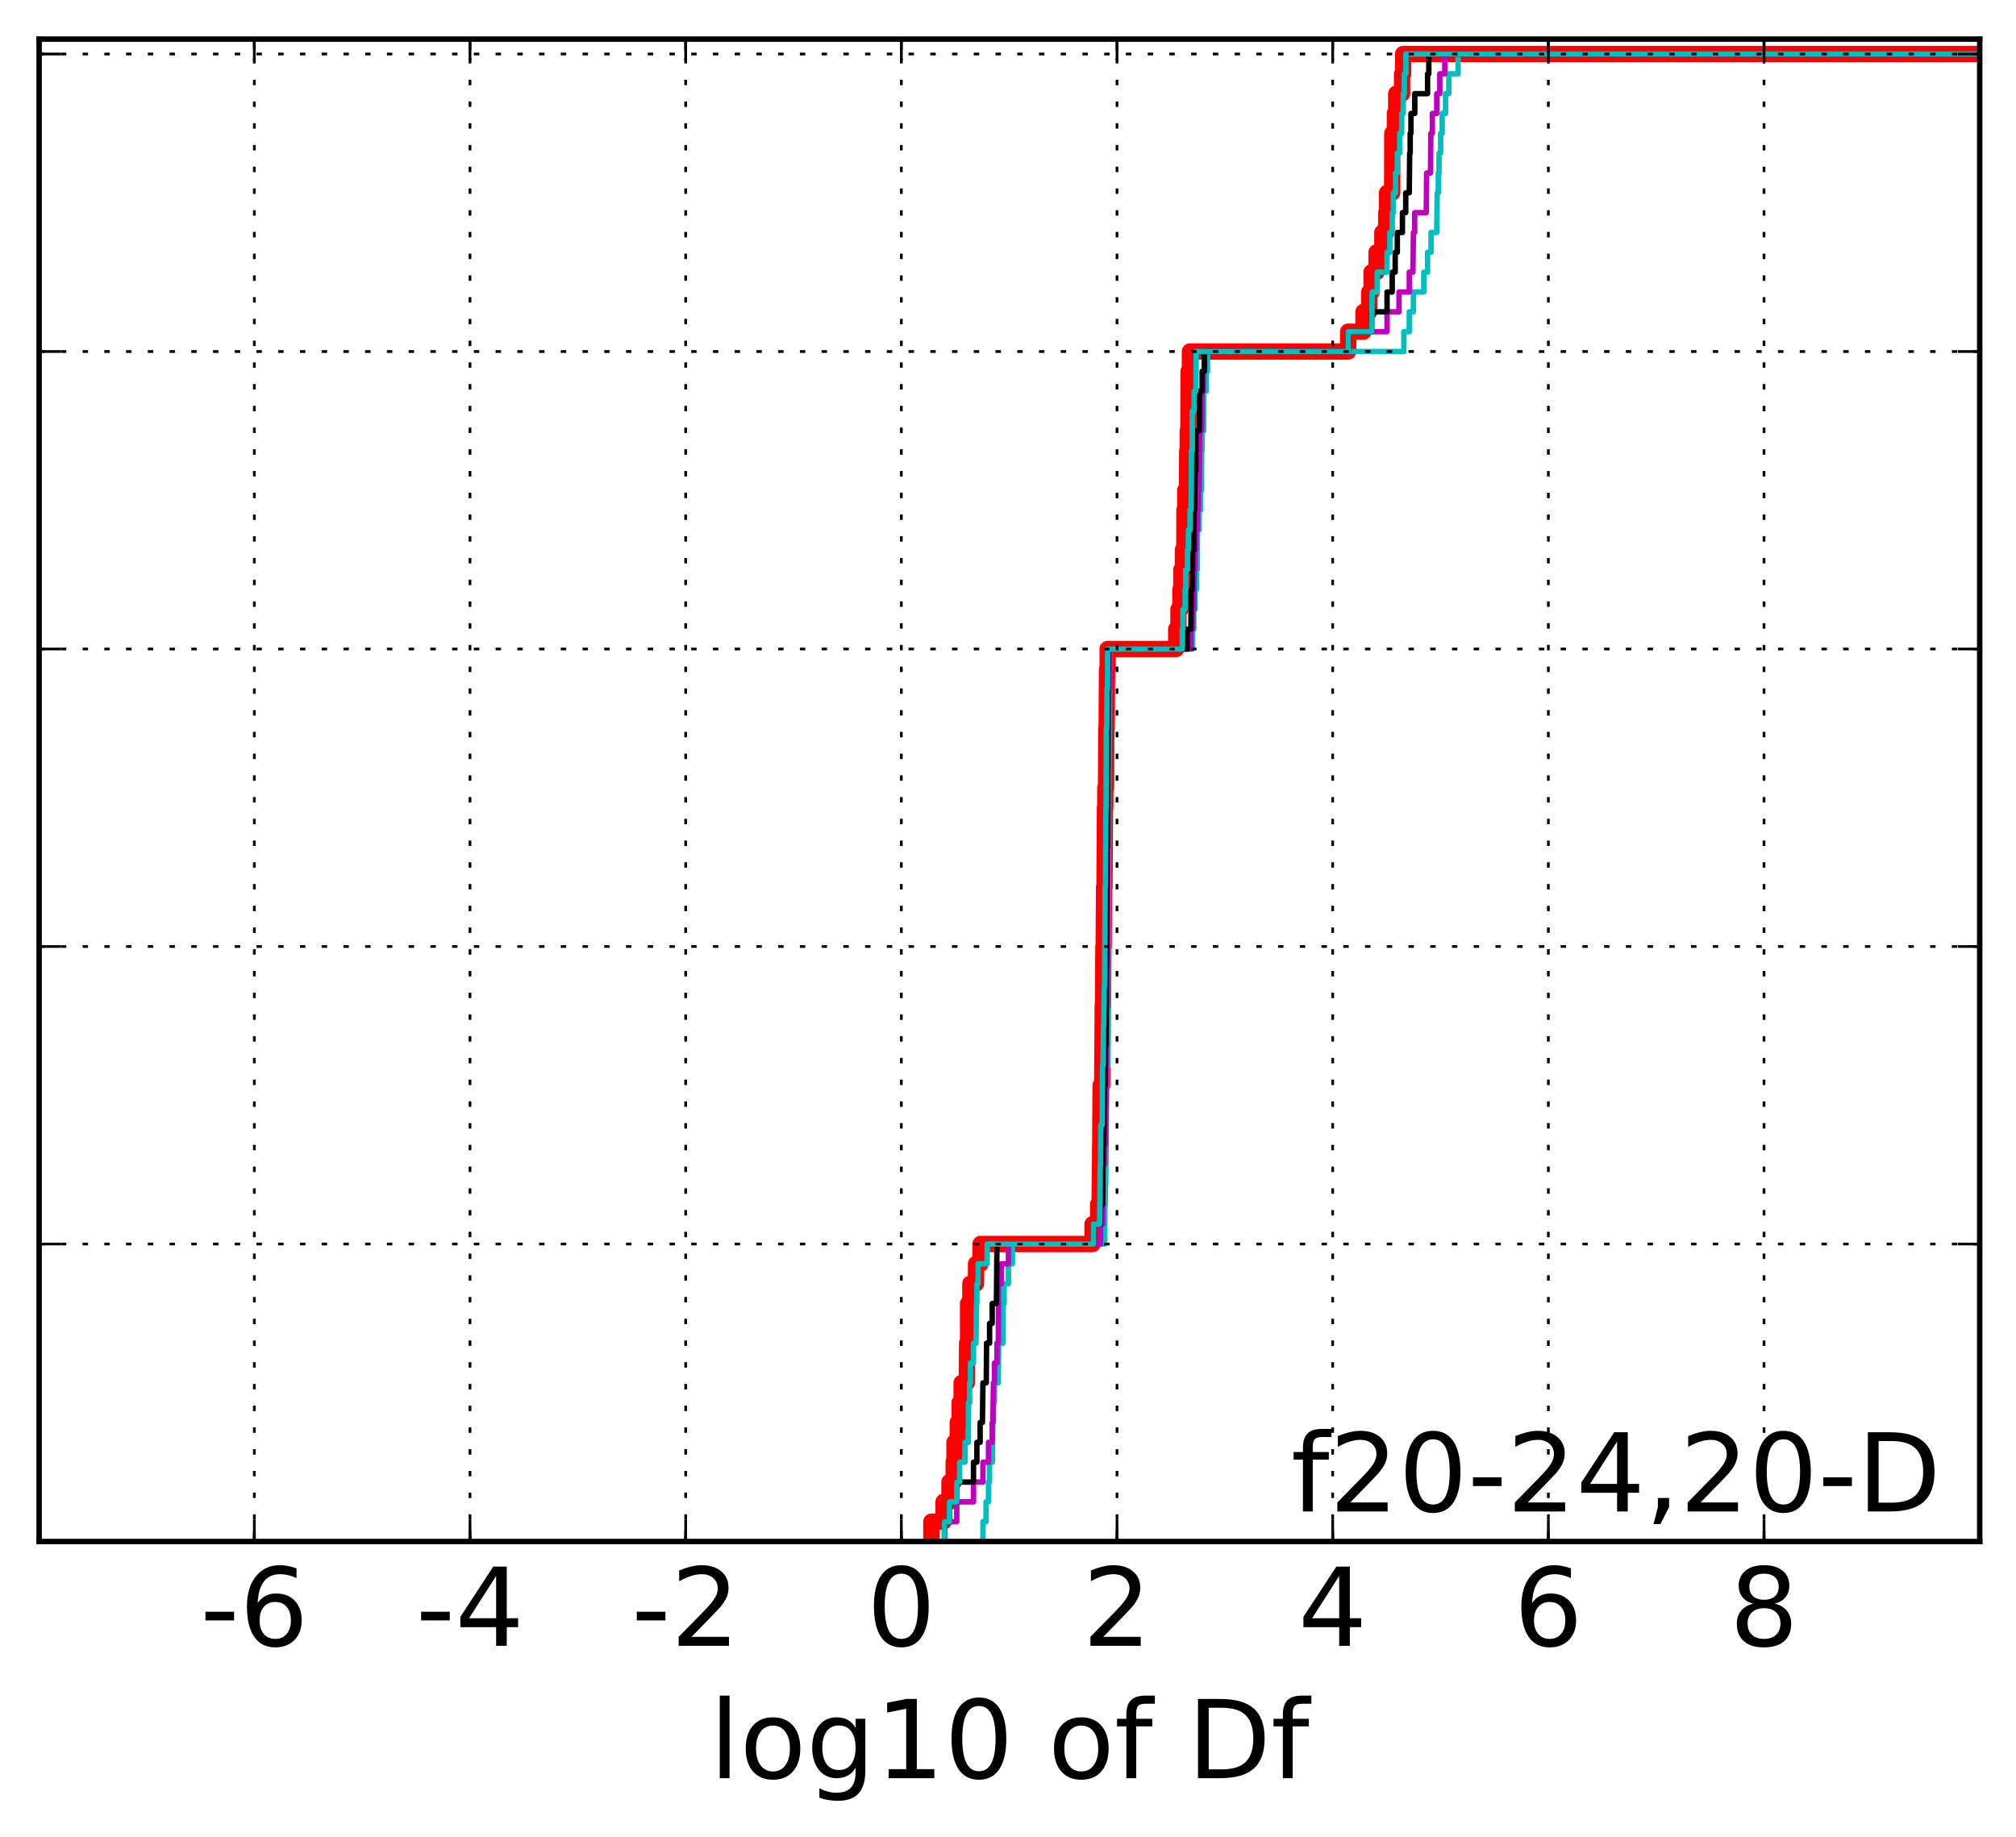 <?xml version="1.0" encoding="utf-8" standalone="no"?>
<!DOCTYPE svg PUBLIC "-//W3C//DTD SVG 1.1//EN"
  "http://www.w3.org/Graphics/SVG/1.1/DTD/svg11.dtd">
<!-- Created with matplotlib (http://matplotlib.org/) -->
<svg height="338pt" version="1.1" viewBox="0 0 371 338" width="371pt" xmlns="http://www.w3.org/2000/svg" xmlns:xlink="http://www.w3.org/1999/xlink">
 <defs>
  <style type="text/css">
*{stroke-linecap:butt;stroke-linejoin:round;stroke-miterlimit:100000;}
  </style>
 </defs>
 <g id="figure_1">
  <g id="patch_1">
   <path d="M 0 338.592 
L 371.52 338.592 
L 371.52 0 
L 0 0 
z
" style="fill:#ffffff;"/>
  </g>
  <g id="axes_1">
   <g id="patch_2">
    <path d="M 7.2 283.68 
L 364.32 283.68 
L 364.32 7.2 
L 7.2 7.2 
z
" style="fill:#ffffff;"/>
   </g>
   <g id="line2d_1">
    <path clip-path="url(#pb24770ac17)" d="M 171.396 283.68 
L 171.396 280.03 
L 173.637 280.03 
L 173.637 276.38 
L 174.725 276.38 
L 174.725 272.73 
L 175.499 272.73 
L 175.499 269.08 
L 175.646 269.08 
L 175.646 265.43 
L 176.25 265.43 
L 176.25 261.781 
L 176.6 261.781 
L 176.6 258.131 
L 176.969 258.131 
L 176.969 254.481 
L 177.911 254.481 
L 177.974 247.181 
L 178.153 247.181 
L 178.155 239.881 
L 178.568 239.881 
L 178.568 236.231 
L 179.613 236.231 
L 179.613 232.581 
L 180.437 232.581 
L 180.437 228.931 
L 201.054 228.931 
L 201.054 225.282 
L 202.089 225.282 
L 202.089 221.632 
L 202.354 221.632 
L 202.465 210.682 
L 202.477 210.682 
L 202.543 199.732 
L 202.834 199.732 
L 202.929 185.133 
L 202.983 185.133 
L 203.057 174.183 
L 203.109 174.183 
L 203.178 163.233 
L 203.259 163.233 
L 203.339 148.634 
L 203.407 148.634 
L 203.407 144.984 
L 203.535 144.984 
L 203.588 134.034 
L 203.654 134.034 
L 203.725 123.084 
L 203.838 123.084 
L 203.838 119.434 
L 216.456 119.434 
L 216.456 115.785 
L 216.866 115.785 
L 216.866 112.135 
L 217.227 112.135 
L 217.227 108.485 
L 217.395 108.485 
L 217.395 104.835 
L 217.691 104.835 
L 217.691 101.185 
L 217.956 101.185 
L 217.965 93.885 
L 218.121 93.885 
L 218.121 90.235 
L 218.44 90.235 
L 218.483 82.935 
L 218.58 82.935 
L 218.58 79.286 
L 218.692 79.286 
L 218.738 68.336 
L 218.974 68.336 
L 218.974 64.686 
L 248.104 64.686 
L 248.104 61.036 
L 250.918 61.036 
L 250.918 57.386 
L 251.99 57.386 
L 251.99 53.736 
L 252.407 53.736 
L 252.407 50.086 
L 253.324 50.086 
L 253.324 46.436 
L 254.387 46.436 
L 254.387 42.787 
L 255.106 42.787 
L 255.106 39.137 
L 255.253 39.137 
L 255.253 35.487 
L 256.194 35.487 
L 256.219 24.537 
L 256.697 24.537 
L 256.697 20.887 
L 256.94 20.887 
L 256.94 17.237 
L 258.021 17.237 
L 258.021 13.587 
L 258.217 13.587 
L 258.217 9.937 
L 364.32 9.937 
L 364.32 9.937 
" style="fill:none;stroke:#ff0000;stroke-linecap:square;stroke-width:3.0;"/>
   </g>
   <g id="line2d_2">
    <path clip-path="url(#pb24770ac17)" d="M 180.891 283.68 
L 180.891 280.03 
L 181.456 280.03 
L 181.456 276.38 
L 181.913 276.38 
L 181.913 272.73 
L 182.097 272.73 
L 182.097 269.08 
L 182.619 269.08 
L 182.713 261.781 
L 182.819 261.781 
L 182.819 258.131 
L 183.005 258.131 
L 183.005 254.481 
L 183.716 254.481 
L 183.789 247.181 
L 184.559 247.181 
L 184.611 239.881 
L 184.781 239.881 
L 184.781 236.231 
L 185.578 236.231 
L 185.578 232.581 
L 186.31 232.581 
L 186.31 228.931 
L 203.285 228.931 
L 203.361 217.982 
L 203.479 217.982 
L 203.588 203.382 
L 203.629 203.382 
L 203.703 196.082 
L 203.865 196.082 
L 203.974 170.533 
L 203.988 170.533 
L 204.093 137.684 
L 204.131 137.684 
L 204.221 123.084 
L 204.264 123.084 
L 204.264 119.434 
L 219.472 119.434 
L 219.472 115.785 
L 219.694 115.785 
L 219.694 112.135 
L 219.925 112.135 
L 219.925 108.485 
L 220.17 108.485 
L 220.17 104.835 
L 220.33 104.835 
L 220.36 97.535 
L 220.67 97.535 
L 220.67 93.885 
L 220.949 93.885 
L 220.949 90.235 
L 221.108 90.235 
L 221.143 82.935 
L 221.227 82.935 
L 221.227 79.286 
L 221.504 79.286 
L 221.532 71.986 
L 221.979 71.986 
L 221.979 68.336 
L 222.208 68.336 
L 222.208 64.686 
L 258.347 64.686 
L 258.347 61.036 
L 259.344 61.036 
L 259.344 57.386 
L 260.107 57.386 
L 260.107 53.736 
L 262.017 53.736 
L 262.017 50.086 
L 262.711 50.086 
L 262.711 46.436 
L 263.355 46.436 
L 263.355 42.787 
L 264.401 42.787 
L 264.486 35.487 
L 264.69 35.487 
L 264.69 31.837 
L 264.822 31.837 
L 264.822 28.187 
L 265.117 28.187 
L 265.117 24.537 
L 265.399 24.537 
L 265.399 20.887 
L 266.02 20.887 
L 266.02 17.237 
L 266.624 17.237 
L 266.624 13.587 
L 268.333 13.587 
L 268.333 9.937 
L 364.32 9.937 
L 364.32 9.937 
" style="fill:none;stroke:#00bfbf;stroke-linecap:square;"/>
   </g>
   <g id="line2d_3">
    <path clip-path="url(#pb24770ac17)" d="M 173.815 283.68 
L 173.815 280.03 
L 176.07 280.03 
L 176.07 276.38 
L 179.151 276.38 
L 179.151 272.73 
L 180.891 272.73 
L 180.891 269.08 
L 181.913 269.08 
L 181.913 265.43 
L 182.592 265.43 
L 182.592 261.781 
L 182.713 261.781 
L 182.819 254.481 
L 183.005 254.481 
L 183.005 250.831 
L 183.478 250.831 
L 183.478 247.181 
L 183.711 247.181 
L 183.789 236.231 
L 184.259 236.231 
L 184.259 232.581 
L 185.578 232.581 
L 185.578 228.931 
L 202.523 228.931 
L 202.523 225.282 
L 202.917 225.282 
L 202.99 214.332 
L 203.287 214.332 
L 203.287 210.682 
L 203.472 210.682 
L 203.566 196.082 
L 203.588 196.082 
L 203.672 185.133 
L 203.774 185.133 
L 203.879 155.933 
L 203.893 155.933 
L 203.996 137.684 
L 204.021 137.684 
L 204.065 126.734 
L 204.21 126.734 
L 204.216 119.434 
L 219.152 119.434 
L 219.152 115.785 
L 219.472 115.785 
L 219.472 112.135 
L 219.694 112.135 
L 219.763 104.835 
L 219.925 104.835 
L 219.925 101.185 
L 220.091 101.185 
L 220.091 97.535 
L 220.36 97.535 
L 220.36 93.885 
L 220.547 93.885 
L 220.547 90.235 
L 220.67 90.235 
L 220.74 82.935 
L 220.789 82.935 
L 220.789 79.286 
L 221.143 79.286 
L 221.227 71.986 
L 221.451 71.986 
L 221.451 68.336 
L 221.673 68.336 
L 221.673 64.686 
L 248.104 64.686 
L 248.104 61.036 
L 255.255 61.036 
L 255.255 57.386 
L 257.45 57.386 
L 257.45 53.736 
L 259.344 53.736 
L 259.344 50.086 
L 260.017 50.086 
L 260.107 42.787 
L 260.344 42.787 
L 260.344 39.137 
L 262.465 39.137 
L 262.541 31.837 
L 263.254 31.837 
L 263.316 24.537 
L 263.597 24.537 
L 263.597 20.887 
L 264.401 20.887 
L 264.401 17.237 
L 264.964 17.237 
L 264.964 13.587 
L 265.882 13.587 
L 265.882 9.937 
L 364.32 9.937 
L 364.32 9.937 
" style="fill:none;stroke:#bf00bf;stroke-linecap:square;"/>
   </g>
   <g id="line2d_4">
    <path clip-path="url(#pb24770ac17)" d="M 173.815 283.68 
L 173.815 280.03 
L 174.725 280.03 
L 174.725 276.38 
L 176.07 276.38 
L 176.07 272.73 
L 179.151 272.73 
L 179.151 269.08 
L 179.772 269.08 
L 179.772 265.43 
L 180.371 265.43 
L 180.371 261.781 
L 180.789 261.781 
L 180.891 254.481 
L 181.501 254.481 
L 181.557 247.181 
L 182.112 247.181 
L 182.112 243.531 
L 182.592 243.531 
L 182.592 239.881 
L 183.366 239.881 
L 183.47 228.931 
L 201.212 228.931 
L 201.212 225.282 
L 202.523 225.282 
L 202.523 221.632 
L 202.917 221.632 
L 202.99 210.682 
L 203.116 210.682 
L 203.215 199.732 
L 203.36 199.732 
L 203.374 192.432 
L 203.514 192.432 
L 203.588 177.833 
L 203.629 177.833 
L 203.72 155.933 
L 203.792 155.933 
L 203.893 123.084 
L 203.996 123.084 
L 203.996 119.434 
L 218.531 119.434 
L 218.531 115.785 
L 219.152 115.785 
L 219.212 108.485 
L 219.41 108.485 
L 219.488 101.185 
L 219.694 101.185 
L 219.763 93.885 
L 219.831 93.885 
L 219.925 86.585 
L 220.072 86.585 
L 220.091 79.286 
L 220.706 79.286 
L 220.74 71.986 
L 221.227 71.986 
L 221.227 68.336 
L 221.63 68.336 
L 221.63 64.686 
L 248.104 64.686 
L 248.104 61.036 
L 252.432 61.036 
L 252.432 57.386 
L 255.255 57.386 
L 255.255 53.736 
L 256.208 53.736 
L 256.208 50.086 
L 256.753 50.086 
L 256.753 46.436 
L 257.146 46.436 
L 257.146 42.787 
L 258.087 42.787 
L 258.087 39.137 
L 258.692 39.137 
L 258.692 35.487 
L 259.344 35.487 
L 259.422 28.187 
L 259.515 28.187 
L 259.515 24.537 
L 259.653 24.537 
L 259.653 20.887 
L 260.359 20.887 
L 260.359 17.237 
L 262.714 17.237 
L 262.714 13.587 
L 262.941 13.587 
L 262.941 9.937 
L 364.32 9.937 
L 364.32 9.937 
" style="fill:none;stroke:#000000;stroke-linecap:square;"/>
   </g>
   <g id="line2d_5">
    <path clip-path="url(#pb24770ac17)" d="M 173.815 283.68 
L 173.815 280.03 
L 174.725 280.03 
L 174.725 276.38 
L 176.07 276.38 
L 176.07 272.73 
L 176.603 272.73 
L 176.603 269.08 
L 177.59 269.08 
L 177.59 265.43 
L 178.204 265.43 
L 178.236 258.131 
L 178.439 258.131 
L 178.439 254.481 
L 178.59 254.481 
L 178.59 250.831 
L 179.151 250.831 
L 179.151 247.181 
L 179.613 247.181 
L 179.689 239.881 
L 179.772 239.881 
L 179.772 236.231 
L 179.998 236.231 
L 179.998 232.581 
L 181.663 232.581 
L 181.663 228.931 
L 201.212 228.931 
L 201.212 225.282 
L 202.361 225.282 
L 202.465 214.332 
L 202.523 214.332 
L 202.58 207.032 
L 202.839 207.032 
L 202.901 196.082 
L 202.985 196.082 
L 203.066 188.783 
L 203.116 188.783 
L 203.215 181.483 
L 203.28 181.483 
L 203.362 163.233 
L 203.428 163.233 
L 203.514 148.634 
L 203.549 148.634 
L 203.59 134.034 
L 203.675 134.034 
L 203.725 126.734 
L 203.815 126.734 
L 203.84 119.434 
L 217.572 119.434 
L 217.572 115.785 
L 217.694 115.785 
L 217.694 112.135 
L 218.083 112.135 
L 218.083 108.485 
L 218.213 108.485 
L 218.213 104.835 
L 218.531 104.835 
L 218.531 101.185 
L 218.684 101.185 
L 218.684 97.535 
L 218.991 97.535 
L 218.991 93.885 
L 219.2 93.885 
L 219.262 82.935 
L 219.41 82.935 
L 219.424 75.636 
L 219.763 75.636 
L 219.763 71.986 
L 220.072 71.986 
L 220.138 64.686 
L 248.104 64.686 
L 248.104 61.036 
L 252.432 61.036 
L 252.506 53.736 
L 253.433 53.736 
L 253.433 50.086 
L 255.255 50.086 
L 255.255 46.436 
L 255.768 46.436 
L 255.768 42.787 
L 256.208 42.787 
L 256.208 39.137 
L 256.42 39.137 
L 256.42 35.487 
L 256.825 35.487 
L 256.825 31.837 
L 257.146 31.837 
L 257.146 28.187 
L 257.577 28.187 
L 257.577 24.537 
L 257.952 24.537 
L 257.952 20.887 
L 258.242 20.887 
L 258.242 17.237 
L 258.434 17.237 
L 258.434 13.587 
L 258.718 13.587 
L 258.718 9.937 
L 364.32 9.937 
L 364.32 9.937 
" style="fill:none;stroke:#00bfbf;stroke-linecap:square;"/>
   </g>
   <g id="patch_3">
    <path d="M 7.2 7.2 
L 364.32 7.2 
" style="fill:none;stroke:#000000;stroke-linecap:square;stroke-linejoin:miter;"/>
   </g>
   <g id="patch_4">
    <path d="M 364.32 283.68 
L 364.32 7.2 
" style="fill:none;stroke:#000000;stroke-linecap:square;stroke-linejoin:miter;"/>
   </g>
   <g id="patch_5">
    <path d="M 7.2 283.68 
L 364.32 283.68 
" style="fill:none;stroke:#000000;stroke-linecap:square;stroke-linejoin:miter;"/>
   </g>
   <g id="patch_6">
    <path d="M 7.2 283.68 
L 7.2 7.2 
" style="fill:none;stroke:#000000;stroke-linecap:square;stroke-linejoin:miter;"/>
   </g>
   <g id="matplotlib.axis_1">
    <g id="xtick_1">
     <g id="line2d_6">
      <path clip-path="url(#pb24770ac17)" d="M 46.804 283.68 
L 46.804 7.2 
" style="fill:none;stroke:#000000;stroke-dasharray:1,3;stroke-dashoffset:0.0;stroke-width:0.5;"/>
     </g>
     <g id="line2d_7">
      <defs>
       <path d="M 0 0 
L 0 -4 
" id="m52066f456d" style="stroke:#000000;stroke-width:0.5;"/>
      </defs>
      <g>
       <use style="stroke:#000000;stroke-width:0.5;" x="46.804" xlink:href="#m52066f456d" y="283.68"/>
      </g>
     </g>
     <g id="line2d_8">
      <defs>
       <path d="M 0 0 
L 0 4 
" id="m3de9fcae3a" style="stroke:#000000;stroke-width:0.5;"/>
      </defs>
      <g>
       <use style="stroke:#000000;stroke-width:0.5;" x="46.804" xlink:href="#m3de9fcae3a" y="7.2"/>
      </g>
     </g>
     <g id="text_1">
      <!-- -6 -->
      <defs>
       <path d="M 33.016 40.375 
Q 26.375 40.375 22.484 35.828 
Q 18.609 31.297 18.609 23.391 
Q 18.609 15.531 22.484 10.953 
Q 26.375 6.391 33.016 6.391 
Q 39.656 6.391 43.531 10.953 
Q 47.406 15.531 47.406 23.391 
Q 47.406 31.297 43.531 35.828 
Q 39.656 40.375 33.016 40.375 
M 52.594 71.297 
L 52.594 62.312 
Q 48.875 64.062 45.094 64.984 
Q 41.312 65.922 37.594 65.922 
Q 27.828 65.922 22.672 59.328 
Q 17.531 52.734 16.797 39.406 
Q 19.672 43.656 24.016 45.922 
Q 28.375 48.188 33.594 48.188 
Q 44.578 48.188 50.953 41.516 
Q 57.328 34.859 57.328 23.391 
Q 57.328 12.156 50.688 5.359 
Q 44.047 -1.422 33.016 -1.422 
Q 20.359 -1.422 13.672 8.266 
Q 6.984 17.969 6.984 36.375 
Q 6.984 53.656 15.188 63.938 
Q 23.391 74.219 37.203 74.219 
Q 40.922 74.219 44.703 73.484 
Q 48.484 72.75 52.594 71.297 
" id="BitstreamVeraSans-Roman-36"/>
       <path d="M 4.891 31.391 
L 31.203 31.391 
L 31.203 23.391 
L 4.891 23.391 
z
" id="BitstreamVeraSans-Roman-2d"/>
      </defs>
      <g transform="translate(36.833 302.877)scale(0.2 -0.2)">
       <use xlink:href="#BitstreamVeraSans-Roman-2d"/>
       <use x="36.084" xlink:href="#BitstreamVeraSans-Roman-36"/>
      </g>
     </g>
    </g>
    <g id="xtick_2">
     <g id="line2d_9">
      <path clip-path="url(#pb24770ac17)" d="M 86.493 283.68 
L 86.493 7.2 
" style="fill:none;stroke:#000000;stroke-dasharray:1,3;stroke-dashoffset:0.0;stroke-width:0.5;"/>
     </g>
     <g id="line2d_10">
      <g>
       <use style="stroke:#000000;stroke-width:0.5;" x="86.493" xlink:href="#m52066f456d" y="283.68"/>
      </g>
     </g>
     <g id="line2d_11">
      <g>
       <use style="stroke:#000000;stroke-width:0.5;" x="86.493" xlink:href="#m3de9fcae3a" y="7.2"/>
      </g>
     </g>
     <g id="text_2">
      <!-- -4 -->
      <defs>
       <path d="M 37.797 64.312 
L 12.891 25.391 
L 37.797 25.391 
z
M 35.203 72.906 
L 47.609 72.906 
L 47.609 25.391 
L 58.016 25.391 
L 58.016 17.188 
L 47.609 17.188 
L 47.609 0 
L 37.797 0 
L 37.797 17.188 
L 4.891 17.188 
L 4.891 26.703 
z
" id="BitstreamVeraSans-Roman-34"/>
      </defs>
      <g transform="translate(76.523 302.877)scale(0.2 -0.2)">
       <use xlink:href="#BitstreamVeraSans-Roman-2d"/>
       <use x="36.084" xlink:href="#BitstreamVeraSans-Roman-34"/>
      </g>
     </g>
    </g>
    <g id="xtick_3">
     <g id="line2d_12">
      <path clip-path="url(#pb24770ac17)" d="M 126.183 283.68 
L 126.183 7.2 
" style="fill:none;stroke:#000000;stroke-dasharray:1,3;stroke-dashoffset:0.0;stroke-width:0.5;"/>
     </g>
     <g id="line2d_13">
      <g>
       <use style="stroke:#000000;stroke-width:0.5;" x="126.183" xlink:href="#m52066f456d" y="283.68"/>
      </g>
     </g>
     <g id="line2d_14">
      <g>
       <use style="stroke:#000000;stroke-width:0.5;" x="126.183" xlink:href="#m3de9fcae3a" y="7.2"/>
      </g>
     </g>
     <g id="text_3">
      <!-- -2 -->
      <defs>
       <path d="M 19.188 8.297 
L 53.609 8.297 
L 53.609 0 
L 7.328 0 
L 7.328 8.297 
Q 12.938 14.109 22.625 23.891 
Q 32.328 33.688 34.812 36.531 
Q 39.547 41.844 41.422 45.531 
Q 43.312 49.219 43.312 52.781 
Q 43.312 58.594 39.234 62.25 
Q 35.156 65.922 28.609 65.922 
Q 23.969 65.922 18.812 64.312 
Q 13.672 62.703 7.812 59.422 
L 7.812 69.391 
Q 13.766 71.781 18.938 73 
Q 24.125 74.219 28.422 74.219 
Q 39.75 74.219 46.484 68.547 
Q 53.219 62.891 53.219 53.422 
Q 53.219 48.922 51.531 44.891 
Q 49.859 40.875 45.406 35.406 
Q 44.188 33.984 37.641 27.219 
Q 31.109 20.453 19.188 8.297 
" id="BitstreamVeraSans-Roman-32"/>
      </defs>
      <g transform="translate(116.213 302.877)scale(0.2 -0.2)">
       <use xlink:href="#BitstreamVeraSans-Roman-2d"/>
       <use x="36.084" xlink:href="#BitstreamVeraSans-Roman-32"/>
      </g>
     </g>
    </g>
    <g id="xtick_4">
     <g id="line2d_15">
      <path clip-path="url(#pb24770ac17)" d="M 165.872 283.68 
L 165.872 7.2 
" style="fill:none;stroke:#000000;stroke-dasharray:1,3;stroke-dashoffset:0.0;stroke-width:0.5;"/>
     </g>
     <g id="line2d_16">
      <g>
       <use style="stroke:#000000;stroke-width:0.5;" x="165.872" xlink:href="#m52066f456d" y="283.68"/>
      </g>
     </g>
     <g id="line2d_17">
      <g>
       <use style="stroke:#000000;stroke-width:0.5;" x="165.872" xlink:href="#m3de9fcae3a" y="7.2"/>
      </g>
     </g>
     <g id="text_4">
      <!-- 0 -->
      <defs>
       <path d="M 31.781 66.406 
Q 24.172 66.406 20.328 58.906 
Q 16.5 51.422 16.5 36.375 
Q 16.5 21.391 20.328 13.891 
Q 24.172 6.391 31.781 6.391 
Q 39.453 6.391 43.281 13.891 
Q 47.125 21.391 47.125 36.375 
Q 47.125 51.422 43.281 58.906 
Q 39.453 66.406 31.781 66.406 
M 31.781 74.219 
Q 44.047 74.219 50.516 64.516 
Q 56.984 54.828 56.984 36.375 
Q 56.984 17.969 50.516 8.266 
Q 44.047 -1.422 31.781 -1.422 
Q 19.531 -1.422 13.062 8.266 
Q 6.594 17.969 6.594 36.375 
Q 6.594 54.828 13.062 64.516 
Q 19.531 74.219 31.781 74.219 
" id="BitstreamVeraSans-Roman-30"/>
      </defs>
      <g transform="translate(159.51 302.877)scale(0.2 -0.2)">
       <use xlink:href="#BitstreamVeraSans-Roman-30"/>
      </g>
     </g>
    </g>
    <g id="xtick_5">
     <g id="line2d_18">
      <path clip-path="url(#pb24770ac17)" d="M 205.562 283.68 
L 205.562 7.2 
" style="fill:none;stroke:#000000;stroke-dasharray:1,3;stroke-dashoffset:0.0;stroke-width:0.5;"/>
     </g>
     <g id="line2d_19">
      <g>
       <use style="stroke:#000000;stroke-width:0.5;" x="205.562" xlink:href="#m52066f456d" y="283.68"/>
      </g>
     </g>
     <g id="line2d_20">
      <g>
       <use style="stroke:#000000;stroke-width:0.5;" x="205.562" xlink:href="#m3de9fcae3a" y="7.2"/>
      </g>
     </g>
     <g id="text_5">
      <!-- 2 -->
      <g transform="translate(199.199 302.877)scale(0.2 -0.2)">
       <use xlink:href="#BitstreamVeraSans-Roman-32"/>
      </g>
     </g>
    </g>
    <g id="xtick_6">
     <g id="line2d_21">
      <path clip-path="url(#pb24770ac17)" d="M 245.251 283.68 
L 245.251 7.2 
" style="fill:none;stroke:#000000;stroke-dasharray:1,3;stroke-dashoffset:0.0;stroke-width:0.5;"/>
     </g>
     <g id="line2d_22">
      <g>
       <use style="stroke:#000000;stroke-width:0.5;" x="245.251" xlink:href="#m52066f456d" y="283.68"/>
      </g>
     </g>
     <g id="line2d_23">
      <g>
       <use style="stroke:#000000;stroke-width:0.5;" x="245.251" xlink:href="#m3de9fcae3a" y="7.2"/>
      </g>
     </g>
     <g id="text_6">
      <!-- 4 -->
      <g transform="translate(238.889 302.877)scale(0.2 -0.2)">
       <use xlink:href="#BitstreamVeraSans-Roman-34"/>
      </g>
     </g>
    </g>
    <g id="xtick_7">
     <g id="line2d_24">
      <path clip-path="url(#pb24770ac17)" d="M 284.941 283.68 
L 284.941 7.2 
" style="fill:none;stroke:#000000;stroke-dasharray:1,3;stroke-dashoffset:0.0;stroke-width:0.5;"/>
     </g>
     <g id="line2d_25">
      <g>
       <use style="stroke:#000000;stroke-width:0.5;" x="284.941" xlink:href="#m52066f456d" y="283.68"/>
      </g>
     </g>
     <g id="line2d_26">
      <g>
       <use style="stroke:#000000;stroke-width:0.5;" x="284.941" xlink:href="#m3de9fcae3a" y="7.2"/>
      </g>
     </g>
     <g id="text_7">
      <!-- 6 -->
      <g transform="translate(278.578 302.877)scale(0.2 -0.2)">
       <use xlink:href="#BitstreamVeraSans-Roman-36"/>
      </g>
     </g>
    </g>
    <g id="xtick_8">
     <g id="line2d_27">
      <path clip-path="url(#pb24770ac17)" d="M 324.63 283.68 
L 324.63 7.2 
" style="fill:none;stroke:#000000;stroke-dasharray:1,3;stroke-dashoffset:0.0;stroke-width:0.5;"/>
     </g>
     <g id="line2d_28">
      <g>
       <use style="stroke:#000000;stroke-width:0.5;" x="324.63" xlink:href="#m52066f456d" y="283.68"/>
      </g>
     </g>
     <g id="line2d_29">
      <g>
       <use style="stroke:#000000;stroke-width:0.5;" x="324.63" xlink:href="#m3de9fcae3a" y="7.2"/>
      </g>
     </g>
     <g id="text_8">
      <!-- 8 -->
      <defs>
       <path d="M 31.781 34.625 
Q 24.75 34.625 20.719 30.859 
Q 16.703 27.094 16.703 20.516 
Q 16.703 13.922 20.719 10.156 
Q 24.75 6.391 31.781 6.391 
Q 38.812 6.391 42.859 10.172 
Q 46.922 13.969 46.922 20.516 
Q 46.922 27.094 42.891 30.859 
Q 38.875 34.625 31.781 34.625 
M 21.922 38.812 
Q 15.578 40.375 12.031 44.719 
Q 8.5 49.078 8.5 55.328 
Q 8.5 64.062 14.719 69.141 
Q 20.953 74.219 31.781 74.219 
Q 42.672 74.219 48.875 69.141 
Q 55.078 64.062 55.078 55.328 
Q 55.078 49.078 51.531 44.719 
Q 48 40.375 41.703 38.812 
Q 48.828 37.156 52.797 32.312 
Q 56.781 27.484 56.781 20.516 
Q 56.781 9.906 50.312 4.234 
Q 43.844 -1.422 31.781 -1.422 
Q 19.734 -1.422 13.25 4.234 
Q 6.781 9.906 6.781 20.516 
Q 6.781 27.484 10.781 32.312 
Q 14.797 37.156 21.922 38.812 
M 18.312 54.391 
Q 18.312 48.734 21.844 45.562 
Q 25.391 42.391 31.781 42.391 
Q 38.141 42.391 41.719 45.562 
Q 45.312 48.734 45.312 54.391 
Q 45.312 60.062 41.719 63.234 
Q 38.141 66.406 31.781 66.406 
Q 25.391 66.406 21.844 63.234 
Q 18.312 60.062 18.312 54.391 
" id="BitstreamVeraSans-Roman-38"/>
      </defs>
      <g transform="translate(318.268 302.877)scale(0.2 -0.2)">
       <use xlink:href="#BitstreamVeraSans-Roman-38"/>
      </g>
     </g>
    </g>
    <g id="xtick_9">
     <g id="line2d_30">
      <path clip-path="url(#pb24770ac17)" d="M 364.32 283.68 
L 364.32 7.2 
" style="fill:none;stroke:#000000;stroke-dasharray:1,3;stroke-dashoffset:0.0;stroke-width:0.5;"/>
     </g>
     <g id="line2d_31">
      <g>
       <use style="stroke:#000000;stroke-width:0.5;" x="364.32" xlink:href="#m52066f456d" y="283.68"/>
      </g>
     </g>
     <g id="line2d_32">
      <g>
       <use style="stroke:#000000;stroke-width:0.5;" x="364.32" xlink:href="#m3de9fcae3a" y="7.2"/>
      </g>
     </g>
    </g>
    <g id="xtick_10">
     <g id="line2d_33">
      <defs>
       <path d="M 0 0 
L 0 -2 
" id="mc5ed338a54" style="stroke:#000000;stroke-width:0.5;"/>
      </defs>
      <g>
       <use style="stroke:#000000;stroke-width:0.5;" x="46.804" xlink:href="#mc5ed338a54" y="283.68"/>
      </g>
     </g>
     <g id="line2d_34">
      <defs>
       <path d="M 0 0 
L 0 2 
" id="m9a2a3926b3" style="stroke:#000000;stroke-width:0.5;"/>
      </defs>
      <g>
       <use style="stroke:#000000;stroke-width:0.5;" x="46.804" xlink:href="#m9a2a3926b3" y="7.2"/>
      </g>
     </g>
    </g>
    <g id="xtick_11">
     <g id="line2d_35">
      <g>
       <use style="stroke:#000000;stroke-width:0.5;" x="86.493" xlink:href="#mc5ed338a54" y="283.68"/>
      </g>
     </g>
     <g id="line2d_36">
      <g>
       <use style="stroke:#000000;stroke-width:0.5;" x="86.493" xlink:href="#m9a2a3926b3" y="7.2"/>
      </g>
     </g>
    </g>
    <g id="xtick_12">
     <g id="line2d_37">
      <g>
       <use style="stroke:#000000;stroke-width:0.5;" x="126.183" xlink:href="#mc5ed338a54" y="283.68"/>
      </g>
     </g>
     <g id="line2d_38">
      <g>
       <use style="stroke:#000000;stroke-width:0.5;" x="126.183" xlink:href="#m9a2a3926b3" y="7.2"/>
      </g>
     </g>
    </g>
    <g id="xtick_13">
     <g id="line2d_39">
      <g>
       <use style="stroke:#000000;stroke-width:0.5;" x="165.872" xlink:href="#mc5ed338a54" y="283.68"/>
      </g>
     </g>
     <g id="line2d_40">
      <g>
       <use style="stroke:#000000;stroke-width:0.5;" x="165.872" xlink:href="#m9a2a3926b3" y="7.2"/>
      </g>
     </g>
    </g>
    <g id="xtick_14">
     <g id="line2d_41">
      <g>
       <use style="stroke:#000000;stroke-width:0.5;" x="205.562" xlink:href="#mc5ed338a54" y="283.68"/>
      </g>
     </g>
     <g id="line2d_42">
      <g>
       <use style="stroke:#000000;stroke-width:0.5;" x="205.562" xlink:href="#m9a2a3926b3" y="7.2"/>
      </g>
     </g>
    </g>
    <g id="xtick_15">
     <g id="line2d_43">
      <g>
       <use style="stroke:#000000;stroke-width:0.5;" x="245.251" xlink:href="#mc5ed338a54" y="283.68"/>
      </g>
     </g>
     <g id="line2d_44">
      <g>
       <use style="stroke:#000000;stroke-width:0.5;" x="245.251" xlink:href="#m9a2a3926b3" y="7.2"/>
      </g>
     </g>
    </g>
    <g id="xtick_16">
     <g id="line2d_45">
      <g>
       <use style="stroke:#000000;stroke-width:0.5;" x="284.941" xlink:href="#mc5ed338a54" y="283.68"/>
      </g>
     </g>
     <g id="line2d_46">
      <g>
       <use style="stroke:#000000;stroke-width:0.5;" x="284.941" xlink:href="#m9a2a3926b3" y="7.2"/>
      </g>
     </g>
    </g>
    <g id="xtick_17">
     <g id="line2d_47">
      <g>
       <use style="stroke:#000000;stroke-width:0.5;" x="324.63" xlink:href="#mc5ed338a54" y="283.68"/>
      </g>
     </g>
     <g id="line2d_48">
      <g>
       <use style="stroke:#000000;stroke-width:0.5;" x="324.63" xlink:href="#m9a2a3926b3" y="7.2"/>
      </g>
     </g>
    </g>
    <g id="xtick_18">
     <g id="line2d_49">
      <g>
       <use style="stroke:#000000;stroke-width:0.5;" x="364.32" xlink:href="#mc5ed338a54" y="283.68"/>
      </g>
     </g>
     <g id="line2d_50">
      <g>
       <use style="stroke:#000000;stroke-width:0.5;" x="364.32" xlink:href="#m9a2a3926b3" y="7.2"/>
      </g>
     </g>
    </g>
    <g id="text_9">
     <!-- log10 of Df -->
     <defs>
      <path id="BitstreamVeraSans-Roman-20"/>
      <path d="M 12.406 8.297 
L 28.516 8.297 
L 28.516 63.922 
L 10.984 60.406 
L 10.984 69.391 
L 28.422 72.906 
L 38.281 72.906 
L 38.281 8.297 
L 54.391 8.297 
L 54.391 0 
L 12.406 0 
z
" id="BitstreamVeraSans-Roman-31"/>
      <path d="M 30.609 48.391 
Q 23.391 48.391 19.188 42.75 
Q 14.984 37.109 14.984 27.297 
Q 14.984 17.484 19.156 11.844 
Q 23.344 6.203 30.609 6.203 
Q 37.797 6.203 41.984 11.859 
Q 46.188 17.531 46.188 27.297 
Q 46.188 37.016 41.984 42.703 
Q 37.797 48.391 30.609 48.391 
M 30.609 56 
Q 42.328 56 49.016 48.375 
Q 55.719 40.766 55.719 27.297 
Q 55.719 13.875 49.016 6.219 
Q 42.328 -1.422 30.609 -1.422 
Q 18.844 -1.422 12.172 6.219 
Q 5.516 13.875 5.516 27.297 
Q 5.516 40.766 12.172 48.375 
Q 18.844 56 30.609 56 
" id="BitstreamVeraSans-Roman-6f"/>
      <path d="M 9.422 75.984 
L 18.406 75.984 
L 18.406 0 
L 9.422 0 
z
" id="BitstreamVeraSans-Roman-6c"/>
      <path d="M 19.672 64.797 
L 19.672 8.109 
L 31.594 8.109 
Q 46.688 8.109 53.688 14.938 
Q 60.688 21.781 60.688 36.531 
Q 60.688 51.172 53.688 57.984 
Q 46.688 64.797 31.594 64.797 
z
M 9.812 72.906 
L 30.078 72.906 
Q 51.266 72.906 61.172 64.094 
Q 71.094 55.281 71.094 36.531 
Q 71.094 17.672 61.125 8.828 
Q 51.172 0 30.078 0 
L 9.812 0 
z
" id="BitstreamVeraSans-Roman-44"/>
      <path d="M 45.406 27.984 
Q 45.406 37.75 41.375 43.109 
Q 37.359 48.484 30.078 48.484 
Q 22.859 48.484 18.828 43.109 
Q 14.797 37.75 14.797 27.984 
Q 14.797 18.266 18.828 12.891 
Q 22.859 7.516 30.078 7.516 
Q 37.359 7.516 41.375 12.891 
Q 45.406 18.266 45.406 27.984 
M 54.391 6.781 
Q 54.391 -7.172 48.188 -13.984 
Q 42 -20.797 29.203 -20.797 
Q 24.469 -20.797 20.266 -20.094 
Q 16.062 -19.391 12.109 -17.922 
L 12.109 -9.188 
Q 16.062 -11.328 19.922 -12.344 
Q 23.781 -13.375 27.781 -13.375 
Q 36.625 -13.375 41.016 -8.766 
Q 45.406 -4.156 45.406 5.172 
L 45.406 9.625 
Q 42.625 4.781 38.281 2.391 
Q 33.938 0 27.875 0 
Q 17.828 0 11.672 7.656 
Q 5.516 15.328 5.516 27.984 
Q 5.516 40.672 11.672 48.328 
Q 17.828 56 27.875 56 
Q 33.938 56 38.281 53.609 
Q 42.625 51.219 45.406 46.391 
L 45.406 54.688 
L 54.391 54.688 
z
" id="BitstreamVeraSans-Roman-67"/>
      <path d="M 37.109 75.984 
L 37.109 68.5 
L 28.516 68.5 
Q 23.688 68.5 21.797 66.547 
Q 19.922 64.594 19.922 59.516 
L 19.922 54.688 
L 34.719 54.688 
L 34.719 47.703 
L 19.922 47.703 
L 19.922 0 
L 10.891 0 
L 10.891 47.703 
L 2.297 47.703 
L 2.297 54.688 
L 10.891 54.688 
L 10.891 58.5 
Q 10.891 67.625 15.141 71.797 
Q 19.391 75.984 28.609 75.984 
z
" id="BitstreamVeraSans-Roman-66"/>
     </defs>
     <g transform="translate(130.574 327.233)scale(0.2 -0.2)">
      <use xlink:href="#BitstreamVeraSans-Roman-6c"/>
      <use x="27.783" xlink:href="#BitstreamVeraSans-Roman-6f"/>
      <use x="88.965" xlink:href="#BitstreamVeraSans-Roman-67"/>
      <use x="152.441" xlink:href="#BitstreamVeraSans-Roman-31"/>
      <use x="216.064" xlink:href="#BitstreamVeraSans-Roman-30"/>
      <use x="279.688" xlink:href="#BitstreamVeraSans-Roman-20"/>
      <use x="311.475" xlink:href="#BitstreamVeraSans-Roman-6f"/>
      <use x="372.656" xlink:href="#BitstreamVeraSans-Roman-66"/>
      <use x="407.861" xlink:href="#BitstreamVeraSans-Roman-20"/>
      <use x="439.648" xlink:href="#BitstreamVeraSans-Roman-44"/>
      <use x="516.65" xlink:href="#BitstreamVeraSans-Roman-66"/>
     </g>
    </g>
   </g>
   <g id="matplotlib.axis_2">
    <g id="ytick_1">
     <g id="line2d_51">
      <path clip-path="url(#pb24770ac17)" d="M 7.2 283.68 
L 364.32 283.68 
" style="fill:none;stroke:#000000;stroke-dasharray:1,3;stroke-dashoffset:0.0;stroke-width:0.5;"/>
     </g>
     <g id="line2d_52">
      <defs>
       <path d="M 0 0 
L 4 0 
" id="m1f19640aaf" style="stroke:#000000;stroke-width:0.5;"/>
      </defs>
      <g>
       <use style="stroke:#000000;stroke-width:0.5;" x="7.2" xlink:href="#m1f19640aaf" y="283.68"/>
      </g>
     </g>
     <g id="line2d_53">
      <defs>
       <path d="M 0 0 
L -4 0 
" id="m29ae314e7a" style="stroke:#000000;stroke-width:0.5;"/>
      </defs>
      <g>
       <use style="stroke:#000000;stroke-width:0.5;" x="364.32" xlink:href="#m29ae314e7a" y="283.68"/>
      </g>
     </g>
    </g>
    <g id="ytick_2">
     <g id="line2d_54">
      <path clip-path="url(#pb24770ac17)" d="M 7.2 228.931 
L 364.32 228.931 
" style="fill:none;stroke:#000000;stroke-dasharray:1,3;stroke-dashoffset:0.0;stroke-width:0.5;"/>
     </g>
     <g id="line2d_55">
      <g>
       <use style="stroke:#000000;stroke-width:0.5;" x="7.2" xlink:href="#m1f19640aaf" y="228.931"/>
      </g>
     </g>
     <g id="line2d_56">
      <g>
       <use style="stroke:#000000;stroke-width:0.5;" x="364.32" xlink:href="#m29ae314e7a" y="228.931"/>
      </g>
     </g>
    </g>
    <g id="ytick_3">
     <g id="line2d_57">
      <path clip-path="url(#pb24770ac17)" d="M 7.2 174.183 
L 364.32 174.183 
" style="fill:none;stroke:#000000;stroke-dasharray:1,3;stroke-dashoffset:0.0;stroke-width:0.5;"/>
     </g>
     <g id="line2d_58">
      <g>
       <use style="stroke:#000000;stroke-width:0.5;" x="7.2" xlink:href="#m1f19640aaf" y="174.183"/>
      </g>
     </g>
     <g id="line2d_59">
      <g>
       <use style="stroke:#000000;stroke-width:0.5;" x="364.32" xlink:href="#m29ae314e7a" y="174.183"/>
      </g>
     </g>
    </g>
    <g id="ytick_4">
     <g id="line2d_60">
      <path clip-path="url(#pb24770ac17)" d="M 7.2 119.434 
L 364.32 119.434 
" style="fill:none;stroke:#000000;stroke-dasharray:1,3;stroke-dashoffset:0.0;stroke-width:0.5;"/>
     </g>
     <g id="line2d_61">
      <g>
       <use style="stroke:#000000;stroke-width:0.5;" x="7.2" xlink:href="#m1f19640aaf" y="119.434"/>
      </g>
     </g>
     <g id="line2d_62">
      <g>
       <use style="stroke:#000000;stroke-width:0.5;" x="364.32" xlink:href="#m29ae314e7a" y="119.434"/>
      </g>
     </g>
    </g>
    <g id="ytick_5">
     <g id="line2d_63">
      <path clip-path="url(#pb24770ac17)" d="M 7.2 64.686 
L 364.32 64.686 
" style="fill:none;stroke:#000000;stroke-dasharray:1,3;stroke-dashoffset:0.0;stroke-width:0.5;"/>
     </g>
     <g id="line2d_64">
      <g>
       <use style="stroke:#000000;stroke-width:0.5;" x="7.2" xlink:href="#m1f19640aaf" y="64.686"/>
      </g>
     </g>
     <g id="line2d_65">
      <g>
       <use style="stroke:#000000;stroke-width:0.5;" x="364.32" xlink:href="#m29ae314e7a" y="64.686"/>
      </g>
     </g>
    </g>
    <g id="ytick_6">
     <g id="line2d_66">
      <path clip-path="url(#pb24770ac17)" d="M 7.2 9.937 
L 364.32 9.937 
" style="fill:none;stroke:#000000;stroke-dasharray:1,3;stroke-dashoffset:0.0;stroke-width:0.5;"/>
     </g>
     <g id="line2d_67">
      <g>
       <use style="stroke:#000000;stroke-width:0.5;" x="7.2" xlink:href="#m1f19640aaf" y="9.937"/>
      </g>
     </g>
     <g id="line2d_68">
      <g>
       <use style="stroke:#000000;stroke-width:0.5;" x="364.32" xlink:href="#m29ae314e7a" y="9.937"/>
      </g>
     </g>
    </g>
   </g>
   <g id="text_10">
    <!-- f20-24,20-D -->
    <defs>
     <path d="M 11.719 12.406 
L 22.016 12.406 
L 22.016 4 
L 14.016 -11.625 
L 7.719 -11.625 
L 11.719 4 
z
" id="BitstreamVeraSans-Roman-2c"/>
    </defs>
    <g transform="translate(237.599 278.15)scale(0.2 -0.2)">
     <use xlink:href="#BitstreamVeraSans-Roman-66"/>
     <use x="35.205" xlink:href="#BitstreamVeraSans-Roman-32"/>
     <use x="98.828" xlink:href="#BitstreamVeraSans-Roman-30"/>
     <use x="162.451" xlink:href="#BitstreamVeraSans-Roman-2d"/>
     <use x="198.535" xlink:href="#BitstreamVeraSans-Roman-32"/>
     <use x="262.158" xlink:href="#BitstreamVeraSans-Roman-34"/>
     <use x="325.781" xlink:href="#BitstreamVeraSans-Roman-2c"/>
     <use x="357.568" xlink:href="#BitstreamVeraSans-Roman-32"/>
     <use x="421.191" xlink:href="#BitstreamVeraSans-Roman-30"/>
     <use x="484.814" xlink:href="#BitstreamVeraSans-Roman-2d"/>
     <use x="520.898" xlink:href="#BitstreamVeraSans-Roman-44"/>
    </g>
   </g>
  </g>
 </g>
 <defs>
  <clipPath id="pb24770ac17">
   <rect height="276.48" width="357.12" x="7.2" y="7.2"/>
  </clipPath>
 </defs>
</svg>
